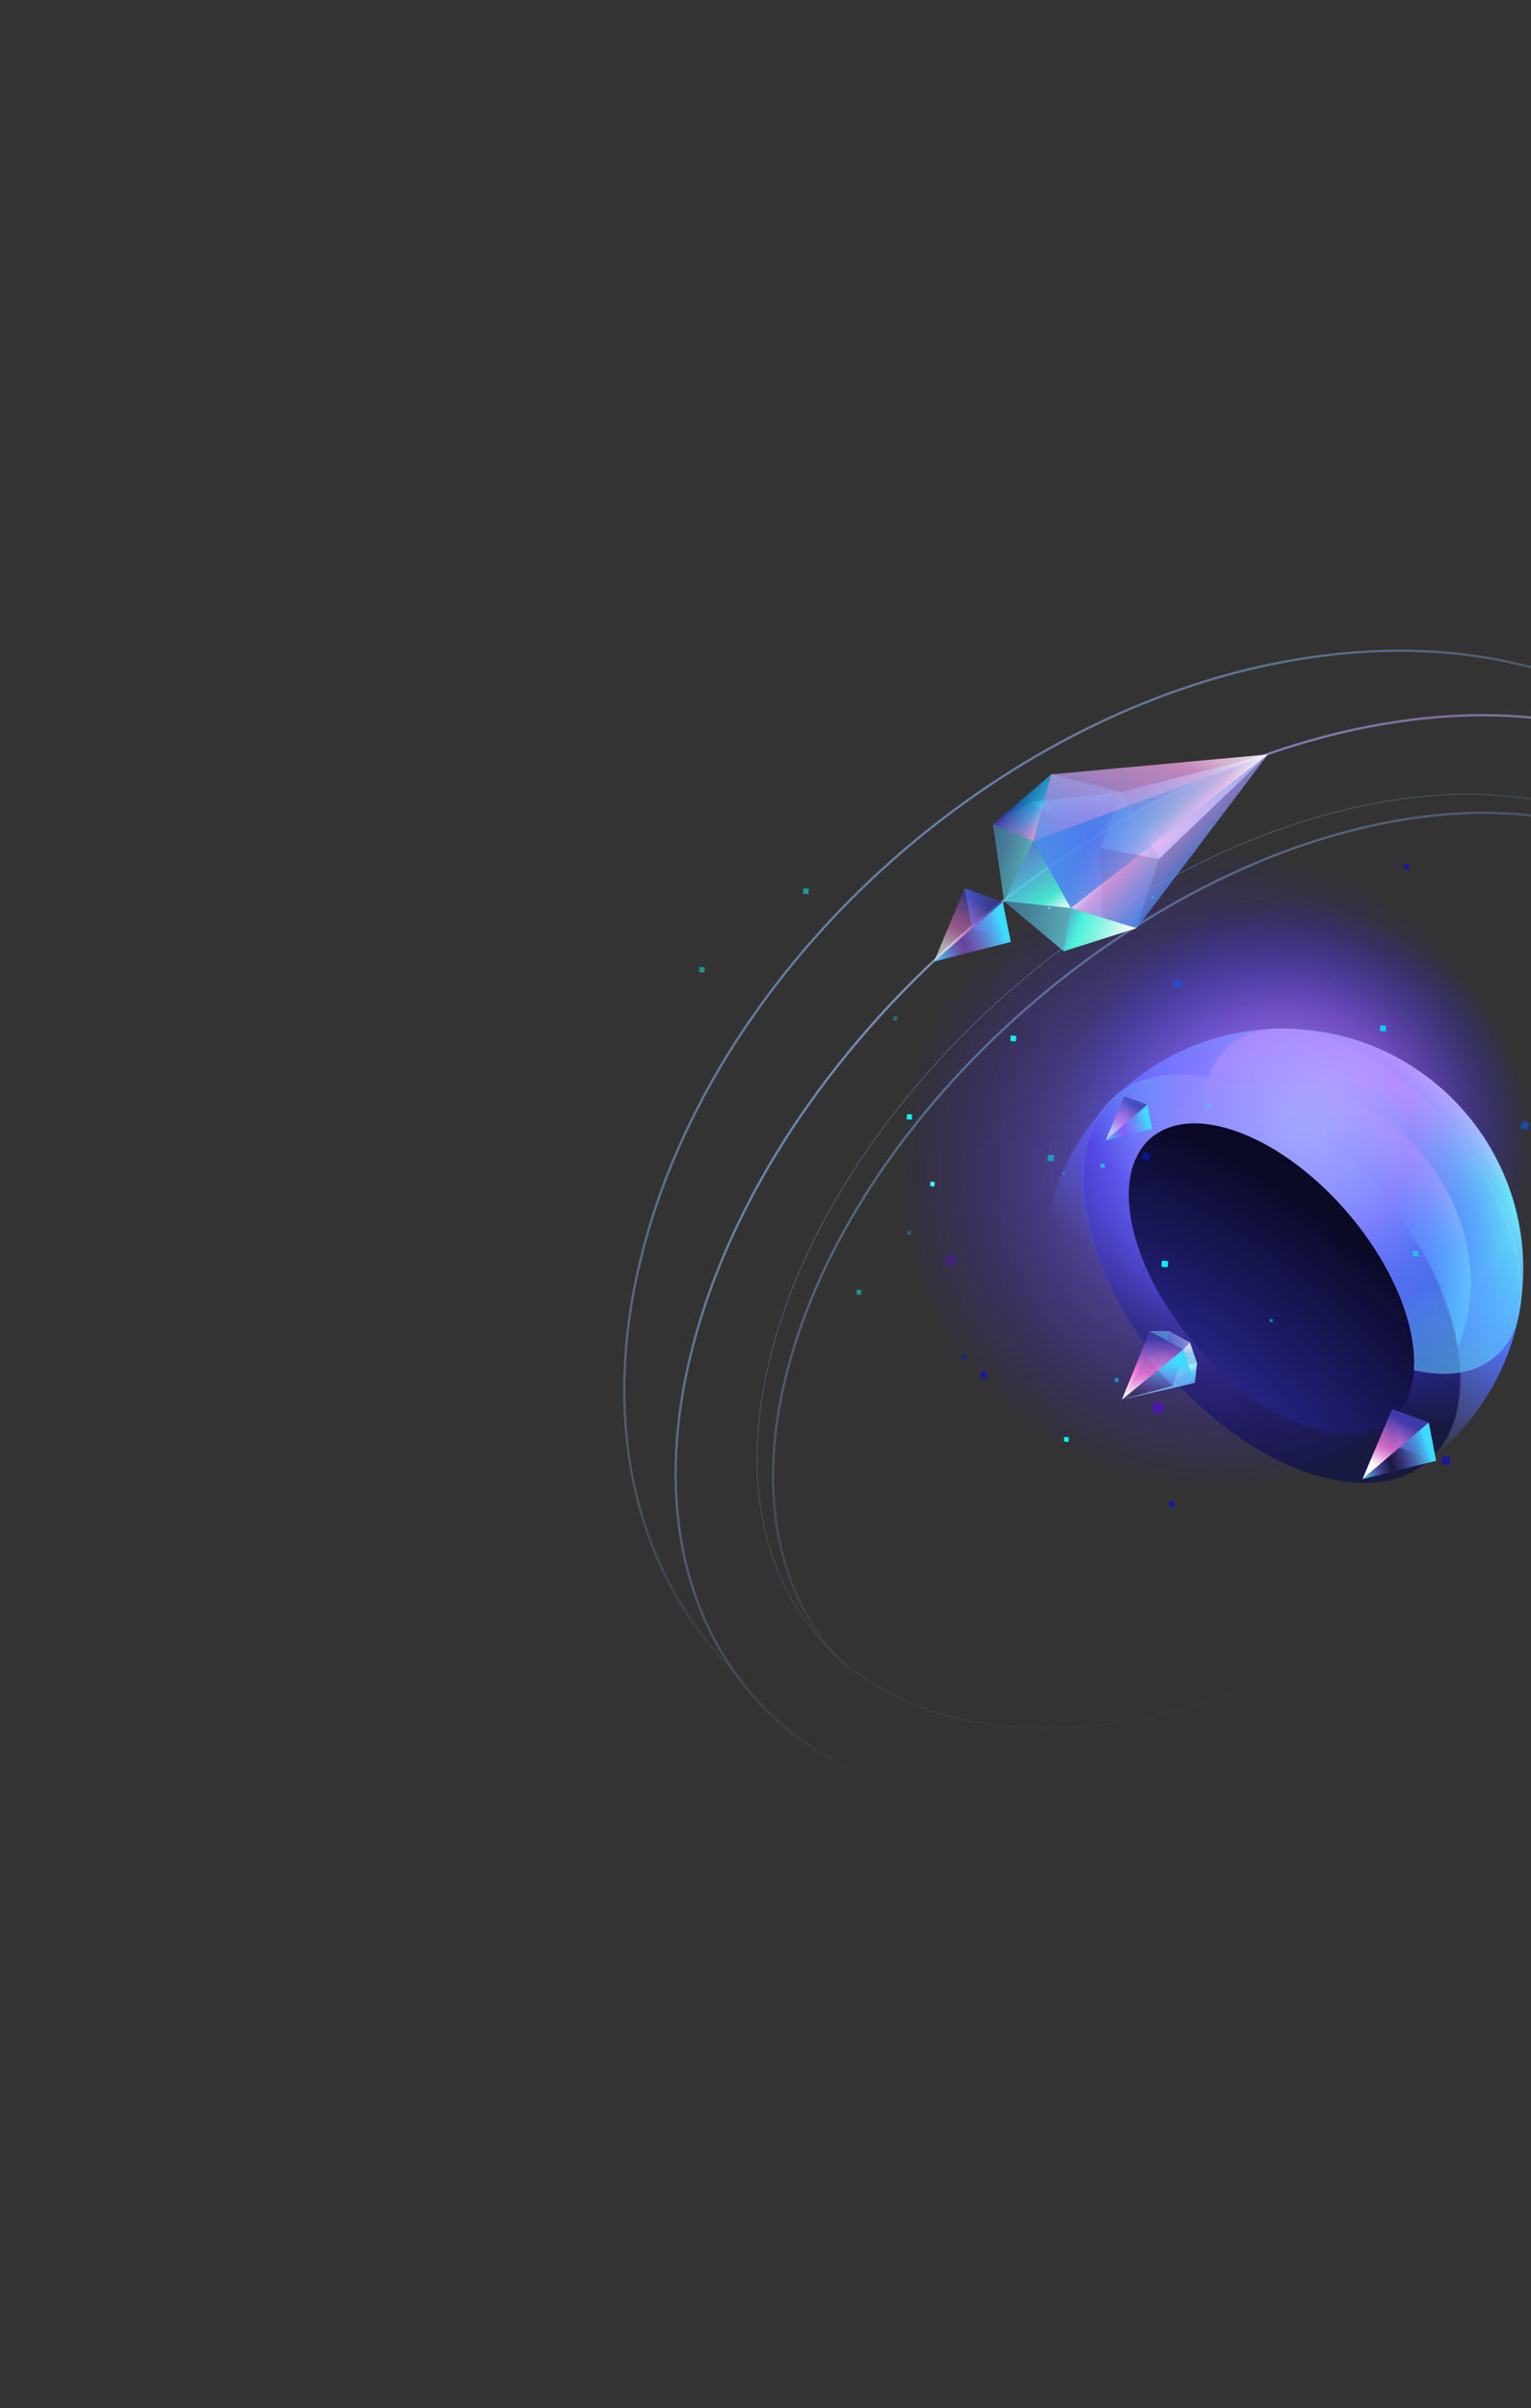 <svg width="799" height="1257" viewBox="0 0 799 1257" fill="none" xmlns="http://www.w3.org/2000/svg">
<rect x="0" y="0" width="799" height="1257" fill="#333333" stroke="none"/>
<path d="M794.557 672.287C789.123 741.383 728.704 792.992 659.607 787.558C590.51 782.123 538.901 721.704 544.336 652.607C549.77 583.51 610.189 531.902 679.286 537.336C748.383 542.77 799.992 603.19 794.557 672.287Z" fill="url(#paint0_linear_103_2045)"/>
<path d="M767.558 668.558C768.109 717.748 729.24 750.949 680.741 742.715C632.243 734.48 592.48 687.929 591.929 638.74C591.378 589.55 630.247 556.349 678.745 564.584C727.244 572.818 767.007 619.369 767.558 668.558Z" fill="url(#paint1_radial_103_2045)"/>
<path d="M760.503 701.374C770.615 757.192 735.4 787.271 681.849 768.558C628.298 749.844 576.69 689.425 566.578 633.607C556.466 577.789 591.681 547.71 645.232 566.423C698.783 585.136 750.391 645.556 760.503 701.374Z" fill="url(#paint2_radial_103_2045)"/>
<path d="M760.148 701.438C765.19 729.271 758.917 750.595 744.815 762.64C730.713 774.686 708.671 777.548 681.968 768.217C655.267 758.886 629.028 739.147 608.198 714.762C587.369 690.377 571.975 661.374 566.933 633.543C561.891 605.71 568.164 584.386 582.266 572.341C596.368 560.295 618.41 557.433 645.113 566.764C671.814 576.095 698.053 595.833 718.882 620.219C739.712 644.604 755.106 673.607 760.148 701.438Z" stroke="url(#paint3_linear_103_2045)" stroke-opacity="0.2" stroke-width="0.722"/>
<mask id="path-5-inside-1_103_2045" fill="white">
<path fill-rule="evenodd" clip-rule="evenodd" d="M737.884 715.162C738.284 709.211 737.766 702.569 736.231 695.319C727.327 653.265 687.564 606.714 647.419 591.345C640.499 588.696 634.019 587.146 628.079 586.61C625.018 546.695 652.862 526.891 694.253 542.023C739.185 558.449 783.068 609.824 792.268 656.772C800.743 700.02 776.83 724.425 737.884 715.162Z"/>
</mask>
<path fill-rule="evenodd" clip-rule="evenodd" d="M737.884 715.162C738.284 709.211 737.766 702.569 736.231 695.319C727.327 653.265 687.564 606.714 647.419 591.345C640.499 588.696 634.019 587.146 628.079 586.61C625.018 546.695 652.862 526.891 694.253 542.023C739.185 558.449 783.068 609.824 792.268 656.772C800.743 700.02 776.83 724.425 737.884 715.162Z" fill="url(#paint4_linear_103_2045)"/>
<path d="M736.231 695.319L735.524 695.469L736.231 695.319ZM737.884 715.162L737.163 715.114L737.122 715.724L737.717 715.865L737.884 715.162ZM647.419 591.345L647.161 592.02L647.419 591.345ZM628.079 586.61L627.359 586.666L627.405 587.275L628.014 587.33L628.079 586.61ZM694.253 542.023L694.501 541.345L694.253 542.023ZM792.268 656.772L791.559 656.911L792.268 656.772ZM735.524 695.469C737.048 702.664 737.558 709.239 737.163 715.114L738.605 715.211C739.01 709.183 738.484 702.473 736.938 695.17L735.524 695.469ZM647.161 592.02C667.093 599.65 686.976 615.045 702.991 633.794C719.006 652.544 731.103 674.589 735.524 695.469L736.938 695.17C732.454 673.995 720.218 651.738 704.09 632.856C687.961 613.974 667.89 598.409 647.677 590.67L647.161 592.02ZM628.014 587.33C633.878 587.858 640.292 589.39 647.161 592.02L647.677 590.67C640.705 588.001 634.16 586.433 628.144 585.891L628.014 587.33ZM628.799 586.555C627.282 566.767 633.429 552.13 644.905 544.27C656.396 536.4 673.437 535.182 694.005 542.701L694.501 541.345C673.677 533.732 656.101 534.851 644.088 543.078C632.06 551.316 625.815 566.538 627.359 586.666L628.799 586.555ZM694.005 542.701C716.326 550.862 738.432 567.725 756.111 588.421C773.789 609.118 786.989 633.588 791.559 656.911L792.977 656.633C788.348 633.008 775.006 608.317 757.209 587.483C739.413 566.648 717.112 549.611 694.501 541.345L694.005 542.701ZM791.559 656.911C795.771 678.401 791.904 695.043 782.334 705.162C772.777 715.268 757.359 719.051 738.051 714.459L737.717 715.865C757.355 720.536 773.366 716.748 783.384 706.155C793.388 695.576 797.241 678.391 792.977 656.633L791.559 656.911Z" fill="url(#paint5_linear_103_2045)" fill-opacity="0.3" mask="url(#path-5-inside-1_103_2045)"/>
<g style="mix-blend-mode:lighten">
<ellipse cx="667.918" cy="597.088" rx="153.274" ry="149.292" transform="rotate(-130.503 667.918 597.088)" fill="url(#paint6_radial_103_2045)" fill-opacity="0.6"/>
</g>
<g style="mix-blend-mode:lighten">
<path d="M486.486 460.21C574.906 384.684 708.02 395.38 783.803 484.102C859.587 572.823 849.342 705.972 760.922 781.499C672.501 857.025 539.388 846.328 463.604 757.607C387.821 668.885 398.065 535.736 486.486 460.21Z" fill="url(#paint7_radial_103_2045)" fill-opacity="0.8"/>
</g>
<path d="M736.229 695.319C745.134 737.373 719.808 759.006 679.663 743.636C639.518 728.267 599.756 681.716 590.851 639.662C581.947 597.608 607.272 575.976 647.417 591.345C687.562 606.714 727.325 653.265 736.229 695.319Z" fill="url(#paint8_radial_103_2045)"/>
<path d="M589.077 908.032C520.236 917.888 466.343 899.865 434.769 862.9C403.195 825.936 393.818 769.887 414.315 703.435C434.814 636.979 481.291 572.782 539.89 522.729C598.489 472.675 669.161 436.805 738.005 426.948C806.845 417.091 860.738 435.115 892.312 472.079C923.886 509.044 933.263 565.092 912.766 631.545C892.268 698.001 845.79 762.197 787.191 812.251C728.593 862.304 657.92 898.174 589.077 908.032Z" stroke="url(#paint9_linear_103_2045)" stroke-width="1.204"/>
<path d="M581.277 899.299C512.324 909.172 458.245 891.128 426.535 854.004C394.824 816.879 385.456 760.644 405.987 694.083C426.518 627.521 473.057 563.252 531.709 513.153C590.36 463.054 661.115 427.135 730.068 417.262C799.021 407.389 853.099 425.432 884.81 462.557C916.521 499.682 925.889 555.916 905.358 622.477C884.827 689.039 838.288 753.309 779.636 803.407C720.984 853.506 650.23 889.426 581.277 899.299Z" stroke="url(#paint10_linear_103_2045)" stroke-width="0.241"/>
<path d="M574.159 940.887C493.546 950.856 429.769 928.231 391.746 883.717C353.723 839.202 341.347 772.673 363.795 694.609C386.245 616.541 439.26 541.787 506.852 484.051C574.444 426.316 656.566 385.639 737.185 375.67C817.798 365.701 881.574 388.326 919.597 432.841C957.621 477.355 969.997 543.884 947.549 621.948C925.099 700.017 872.084 774.771 804.492 832.506C736.9 890.241 654.777 930.918 574.159 940.887Z" stroke="url(#paint11_linear_103_2045)" stroke-width="1.204"/>
<path d="M574.159 940.887C493.546 950.856 429.769 928.231 391.746 883.717C353.723 839.202 341.347 772.673 363.795 694.609C386.245 616.541 439.26 541.787 506.852 484.051C574.444 426.316 656.566 385.639 737.185 375.67C817.798 365.701 881.574 388.326 919.597 432.841C957.621 477.355 969.997 543.884 947.549 621.948C925.099 700.017 872.084 774.771 804.492 832.506C736.9 890.241 654.777 930.918 574.159 940.887Z" stroke="url(#paint12_linear_103_2045)" stroke-opacity="0.2" stroke-width="1.204"/>
<path d="M567.022 932.497C483.27 938.784 415.343 911.343 373.172 861.973C331.002 812.603 314.518 741.221 333.82 659.482C353.124 577.734 404.561 501.147 472.144 443.419C539.726 385.692 623.413 346.86 707.173 340.573C790.926 334.287 858.853 361.727 901.023 411.097C943.194 460.467 959.678 531.849 940.376 613.589C921.072 695.336 869.635 771.924 802.052 829.651C734.469 887.378 650.782 926.21 567.022 932.497Z" stroke="url(#paint13_linear_103_2045)" stroke-width="1.204"/>
<rect x="546.689" y="605.976" width="3.256" height="3.256" transform="rotate(-85.503 546.689 605.976)" fill="#00F0FF" fill-opacity="0.5"/>
<rect x="546.822" y="474.625" width="1.343" height="1.343" transform="rotate(-85.503 546.822 474.625)" fill="#00F0FF"/>
<rect x="595.194" y="439.411" width="2.031" height="2.031" transform="rotate(-85.503 595.194 439.411)" fill="#00F0FF"/>
<rect x="601.021" y="469.001" width="1.203" height="1.203" transform="rotate(-85.503 601.021 469.001)" fill="#00F0FF"/>
<rect x="606.142" y="661.284" width="3.256" height="3.256" transform="rotate(-85.503 606.142 661.284)" fill="#00F0FF"/>
<rect x="511.685" y="719.156" width="3.256" height="3.256" transform="rotate(-85.503 511.685 719.156)" fill="#0500FF" fill-opacity="0.5"/>
<rect x="485.395" y="619.124" width="2.276" height="2.276" transform="rotate(-85.503 485.395 619.124)" fill="#3DFFFB"/>
<rect x="752.304" y="764.344" width="4.232" height="4.232" transform="rotate(-85.503 752.304 764.344)" fill="#0500FF" fill-opacity="0.5"/>
<rect width="3.871" height="3.871" transform="matrix(-0.958 -0.286 0.286 -0.958 797.16 589.939)" fill="#0066FF" fill-opacity="0.5"/>
<rect width="3.028" height="3.028" transform="matrix(-0.997 -0.078 0.078 -0.997 723.15 538.478)" fill="#00D1FF"/>
<rect width="3.638" height="3.638" transform="matrix(0.958 0.286 0.286 -0.958 596.005 604.852)" fill="#001AFF" fill-opacity="0.5"/>
<rect x="616.048" y="515.766" width="3.871" height="3.871" transform="rotate(-163.401 616.048 515.766)" fill="#0066FF" fill-opacity="0.5"/>
<rect x="735.271" y="454.036" width="2.799" height="2.799" transform="rotate(-175.503 735.271 454.036)" fill="#0500FF" fill-opacity="0.5"/>
<rect width="2.169" height="2.169" transform="matrix(0.078 -0.997 0.997 0.078 574.27 609.51)" fill="#00FFF0" fill-opacity="0.6"/>
<rect x="555.2" y="752.514" width="2.443" height="2.443" transform="rotate(-85.503 555.2 752.514)" fill="#00FFF0"/>
<rect width="2.698" height="2.698" transform="matrix(-0.078 0.997 0.997 0.078 473.368 581.578)" fill="#00FFF0"/>
<rect x="527.304" y="543.374" width="2.87" height="2.87" transform="rotate(-85.503 527.304 543.374)" fill="#00FFF0"/>
<rect width="2.87" height="2.87" transform="matrix(0.078 -0.997 0.997 0.078 737.218 655.738)" fill="#00FFF0" fill-opacity="0.5"/>
<rect x="662.57" y="690.037" width="1.574" height="1.574" transform="rotate(-85.503 662.57 690.037)" fill="#00FFF0" fill-opacity="0.5"/>
<rect x="611.001" y="787.079" width="2.87" height="2.87" transform="rotate(-120.813 611.001 787.079)" fill="#0500FF" fill-opacity="0.5"/>
<rect x="581.638" y="721.313" width="2.004" height="2.004" transform="rotate(-85.503 581.638 721.313)" fill="#00D1FF" fill-opacity="0.6"/>
<rect x="601.309" y="737.361" width="5.4" height="5.4" transform="rotate(-85.503 601.309 737.361)" fill="#6100FF" fill-opacity="0.5"/>
<g opacity="0.5">
<rect x="465.999" y="532.675" width="2.169" height="2.169" transform="rotate(-85.503 465.999 532.675)" fill="#00FFF0" fill-opacity="0.6"/>
<rect width="2.443" height="2.443" transform="matrix(0.078 -0.997 0.997 0.078 446.929 675.678)" fill="#00FFF0"/>
<rect width="2.698" height="2.698" transform="matrix(-0.078 0.997 0.997 0.078 365.097 504.745)" fill="#00FFF0"/>
<rect width="2.87" height="2.87" transform="matrix(0.078 -0.997 0.997 0.078 419.033 466.538)" fill="#00FFF0"/>
<rect x="628.947" y="578.902" width="2.87" height="2.87" transform="rotate(-85.503 628.947 578.902)" fill="#00FFF0" fill-opacity="0.5"/>
<rect x="554.299" y="613.201" width="1.574" height="1.574" transform="rotate(-85.503 554.299 613.201)" fill="#00FFF0" fill-opacity="0.5"/>
<rect x="502.731" y="710.242" width="2.87" height="2.87" transform="rotate(-120.813 502.731 710.242)" fill="#0500FF" fill-opacity="0.5"/>
<rect x="473.368" y="644.477" width="2.004" height="2.004" transform="rotate(-85.503 473.368 644.477)" fill="#00D1FF" fill-opacity="0.6"/>
<rect width="5.4" height="5.4" transform="matrix(0.078 -0.997 0.997 0.078 493.039 660.527)" fill="#6100FF" fill-opacity="0.5"/>
</g>
<path d="M730.35 755.617L726.51 735.634L745.646 742.551L749.486 762.533L730.35 755.617Z" fill="url(#paint14_linear_103_2045)"/>
<path d="M745.646 742.553L726.509 735.637L711.039 772.111L745.646 742.553Z" fill="url(#paint15_linear_103_2045)"/>
<path d="M745.646 742.556L749.509 762.533L711.039 772.114L745.646 742.556Z" fill="url(#paint16_linear_103_2045)"/>
<path d="M589.163 584.878L586.741 572.27L598.815 576.634L601.238 589.243L589.163 584.878Z" fill="url(#paint17_linear_103_2045)"/>
<path d="M598.818 576.633L586.741 572.268L576.977 595.286L598.818 576.633Z" fill="url(#paint18_linear_103_2045)" fill-opacity="0.6"/>
<path d="M598.817 576.632L601.255 589.239L576.976 595.286L598.817 576.632Z" fill="url(#paint19_linear_103_2045)"/>
<path d="M507.482 484.61L503.34 463.791L523.349 470.876L527.49 491.694L507.482 484.61Z" fill="url(#paint20_linear_103_2045)"/>
<path d="M523.349 470.88L503.34 463.795L487.45 501.948L523.349 470.88Z" fill="url(#paint21_linear_103_2045)" fill-opacity="0.6"/>
<path d="M523.349 470.88L527.514 491.692L487.45 501.948L523.349 470.88Z" fill="url(#paint22_linear_103_2045)"/>
<path d="M610.151 694.829L608.933 704.389L616.041 712.5L624.707 711.602L621.021 700.775L610.151 694.829Z" fill="url(#paint23_linear_103_2045)" fill-opacity="0.7"/>
<path d="M585.585 730.559L611.747 723.512L623.565 721.889L585.585 730.559Z" fill="url(#paint24_linear_103_2045)" fill-opacity="0.8"/>
<path d="M585.585 730.56L598.223 708.019L600.011 694.86L585.585 730.56Z" fill="url(#paint25_linear_103_2045)"/>
<path d="M600.009 694.864L598.225 708.027L608.933 704.39L610.153 694.828L600.009 694.864Z" fill="url(#paint26_linear_103_2045)" fill-opacity="0.6"/>
<path d="M611.745 723.51L598.226 708.024L608.935 704.387L616.041 712.497L611.745 723.51Z" fill="url(#paint27_linear_103_2045)" fill-opacity="0.6"/>
<path d="M611.743 723.514L623.564 721.888L624.708 711.6L616.041 712.499L611.743 723.514Z" fill="url(#paint28_linear_103_2045)" fill-opacity="0.8"/>
<path d="M585.585 730.559L617.523 704.443L623.565 721.889L585.585 730.559Z" fill="url(#paint29_linear_103_2045)"/>
<path d="M585.585 730.558L617.521 704.442L600.011 694.859L585.585 730.558Z" fill="url(#paint30_linear_103_2045)"/>
<path d="M623.564 721.89L617.523 704.442L621.021 700.773L624.707 711.606L623.564 721.89Z" fill="url(#paint31_linear_103_2045)" fill-opacity="0.6"/>
<path d="M600.006 694.864L617.52 704.444L621.022 700.775L610.148 694.828L600.006 694.864Z" fill="url(#paint32_linear_103_2045)" fill-opacity="0.6"/>
<path d="M585.292 413.403L604.796 448.452L574.158 442.547L585.292 413.403Z" fill="url(#paint33_linear_103_2045)"/>
<path d="M585.295 413.403L604.798 448.452L661.721 393.825L585.295 413.403Z" fill="url(#paint34_linear_103_2045)"/>
<path d="M538.14 418.685L574.174 442.545L585.294 413.403L538.14 418.685Z" fill="url(#paint35_linear_103_2045)"/>
<path d="M575.452 485.738L574.173 442.543L538.14 418.688L518.214 430.258L524.041 470.44L555.116 496.572L575.452 485.738Z" fill="url(#paint36_linear_103_2045)" fill-opacity="0.5"/>
<path d="M558.859 474.016L593.266 484.472L604.799 448.452L585.295 413.403L548.606 404.217L539.356 438.967L558.859 474.016Z" fill="url(#paint37_radial_103_2045)" fill-opacity="0.5"/>
<path d="M539.356 438.966L558.86 474.015L524.037 470.439L539.356 438.966Z" fill="url(#paint38_linear_103_2045)"/>
<path d="M539.356 438.967L558.86 474.016L661.72 393.823L539.356 438.967Z" fill="url(#paint39_linear_103_2045)" fill-opacity="0.9"/>
<path d="M555.118 496.573L558.86 474.016L524.037 470.44L555.118 496.573Z" fill="url(#paint40_linear_103_2045)" fill-opacity="0.5"/>
<path d="M518.214 430.256L539.355 438.966L524.039 470.443L518.214 430.256Z" fill="url(#paint41_linear_103_2045)" fill-opacity="0.5"/>
<path d="M555.118 496.575L558.86 474.017L593.267 484.474L555.118 496.575Z" fill="url(#paint42_linear_103_2045)"/>
<path d="M518.215 430.255L539.356 438.966L548.607 404.216L518.215 430.255Z" fill="url(#paint43_linear_103_2045)"/>
<path d="M518.215 430.255L539.356 438.966L548.607 404.216L518.215 430.255Z" fill="url(#paint44_linear_103_2045)" fill-opacity="0.6"/>
<path d="M661.722 393.823L558.86 474.017L593.266 484.473L661.722 393.823Z" fill="url(#paint45_linear_103_2045)" fill-opacity="0.9"/>
<path d="M661.721 393.822L539.353 438.963L548.604 404.213L661.721 393.822Z" fill="url(#paint46_linear_103_2045)" fill-opacity="0.9"/>
<defs>
<linearGradient id="paint0_linear_103_2045" x1="723.808" y1="549.97" x2="634.546" y2="692.258" gradientUnits="userSpaceOnUse">
<stop stop-color="white"/>
<stop offset="0.166" stop-color="#71FFF6"/>
<stop offset="0.552" stop-color="#4F75FF"/>
<stop offset="1" stop-color="#5E64FF" stop-opacity="0"/>
</linearGradient>
<radialGradient id="paint1_radial_103_2045" cx="0" cy="0" r="1" gradientUnits="userSpaceOnUse" gradientTransform="translate(670.899 689.283) rotate(-77.979) scale(111.793 133.428)">
<stop offset="0.406" stop-color="#3330B1" stop-opacity="0.1"/>
<stop offset="0.679" stop-color="#58FFFF" stop-opacity="0.5"/>
<stop offset="1" stop-color="white"/>
</radialGradient>
<radialGradient id="paint2_radial_103_2045" cx="0" cy="0" r="1" gradientUnits="userSpaceOnUse" gradientTransform="translate(662.681 580.402) rotate(123.323) scale(142.259 243.672)">
<stop stop-color="white"/>
<stop offset="0.298" stop-color="#5EF5FF"/>
<stop offset="0.538" stop-color="#3432BD"/>
<stop offset="0.914" stop-color="#171940"/>
</radialGradient>
<linearGradient id="paint3_linear_103_2045" x1="658.326" y1="571.137" x2="623.613" y2="723.337" gradientUnits="userSpaceOnUse">
<stop stop-color="white"/>
<stop offset="1" stop-color="white" stop-opacity="0"/>
</linearGradient>
<linearGradient id="paint4_linear_103_2045" x1="720.446" y1="566.066" x2="708.225" y2="672.786" gradientUnits="userSpaceOnUse">
<stop stop-color="white"/>
<stop offset="0.502" stop-color="#4FFFF4" stop-opacity="0.1"/>
<stop offset="1" stop-color="#5ECFFF" stop-opacity="0.6"/>
</linearGradient>
<linearGradient id="paint5_linear_103_2045" x1="710.261" y1="519.538" x2="728.327" y2="759.246" gradientUnits="userSpaceOnUse">
<stop stop-color="white"/>
<stop offset="1" stop-color="white" stop-opacity="0"/>
</linearGradient>
<radialGradient id="paint6_radial_103_2045" cx="0" cy="0" r="1" gradientUnits="userSpaceOnUse" gradientTransform="translate(667.918 607.669) rotate(80.778) scale(118.68 121.917)">
<stop offset="0.073" stop-color="white"/>
<stop offset="0.508" stop-color="#C173FF" stop-opacity="0.9"/>
<stop offset="1" stop-color="#0E26FF" stop-opacity="0"/>
</radialGradient>
<radialGradient id="paint7_radial_103_2045" cx="0" cy="0" r="1" gradientUnits="userSpaceOnUse" gradientTransform="translate(635.052 611.162) rotate(-49.519) scale(167.284 168.146)">
<stop offset="0.073" stop-color="#8785FF"/>
<stop offset="1" stop-color="#3E0EFF" stop-opacity="0"/>
</radialGradient>
<radialGradient id="paint8_radial_103_2045" cx="0" cy="0" r="1" gradientUnits="userSpaceOnUse" gradientTransform="translate(596.298 745.353) rotate(-55.689) scale(145.352 255.741)">
<stop stop-color="#3330B1"/>
<stop offset="1" stop-color="#0A0926"/>
</radialGradient>
<linearGradient id="paint9_linear_103_2045" x1="479.877" y1="452.47" x2="679.526" y2="686.203" gradientUnits="userSpaceOnUse">
<stop stop-color="#8FBCFF" stop-opacity="0.6"/>
<stop offset="1" stop-color="#8FBCFF" stop-opacity="0"/>
</linearGradient>
<linearGradient id="paint10_linear_103_2045" x1="520.85" y1="500.441" x2="779.714" y2="803.499" gradientUnits="userSpaceOnUse">
<stop stop-color="#8FBCFF" stop-opacity="0.6"/>
<stop offset="1" stop-color="#8FBCFF" stop-opacity="0"/>
</linearGradient>
<linearGradient id="paint11_linear_103_2045" x1="425.824" y1="389.191" x2="699.489" y2="709.577" gradientUnits="userSpaceOnUse">
<stop stop-color="white" stop-opacity="0.6"/>
<stop offset="0.344" stop-color="#8FBCFF" stop-opacity="0.6"/>
<stop offset="1" stop-color="#8FBCFF" stop-opacity="0"/>
</linearGradient>
<linearGradient id="paint12_linear_103_2045" x1="675.874" y1="392.162" x2="701.792" y2="504.422" gradientUnits="userSpaceOnUse">
<stop stop-color="#FF48D7"/>
<stop offset="0.234" stop-color="white" stop-opacity="0.766"/>
<stop offset="1" stop-color="#FF48D7" stop-opacity="0"/>
</linearGradient>
<linearGradient id="paint13_linear_103_2045" x1="457.384" y1="426.138" x2="655.512" y2="658.092" gradientUnits="userSpaceOnUse">
<stop stop-color="#8FBCFF" stop-opacity="0.6"/>
<stop offset="1" stop-color="#8FBCFF" stop-opacity="0"/>
</linearGradient>
<linearGradient id="paint14_linear_103_2045" x1="725.529" y1="748.103" x2="750.467" y2="750.065" gradientUnits="userSpaceOnUse">
<stop stop-color="#6083FF"/>
<stop offset="1" stop-color="#0C1E5E" stop-opacity="0"/>
</linearGradient>
<linearGradient id="paint15_linear_103_2045" x1="731.431" y1="733.032" x2="710.934" y2="771.988" gradientUnits="userSpaceOnUse">
<stop offset="0.171" stop-color="#3D3BA9"/>
<stop offset="0.538" stop-color="#FF7BE2" stop-opacity="0.8"/>
<stop offset="0.792" stop-color="white"/>
</linearGradient>
<linearGradient id="paint16_linear_103_2045" x1="711.175" y1="772.273" x2="747.887" y2="760.29" gradientUnits="userSpaceOnUse">
<stop stop-color="#3DDCFF"/>
<stop offset="0.427" stop-color="#9D50FF" stop-opacity="0"/>
<stop offset="0.977" stop-color="#3DDCFF"/>
</linearGradient>
<linearGradient id="paint17_linear_103_2045" x1="586.122" y1="580.138" x2="601.857" y2="581.375" gradientUnits="userSpaceOnUse">
<stop stop-color="#6083FF"/>
<stop offset="1" stop-color="#0C1E5E" stop-opacity="0"/>
</linearGradient>
<linearGradient id="paint18_linear_103_2045" x1="589.847" y1="570.624" x2="576.911" y2="595.209" gradientUnits="userSpaceOnUse">
<stop offset="0.171" stop-color="#3D3BA9"/>
<stop offset="0.538" stop-color="#FF7BE2" stop-opacity="0.8"/>
<stop offset="0.792" stop-color="white"/>
</linearGradient>
<linearGradient id="paint19_linear_103_2045" x1="577.062" y1="595.386" x2="600.231" y2="587.824" gradientUnits="userSpaceOnUse">
<stop stop-color="#3DDCFF"/>
<stop offset="0.427" stop-color="#9D50FF" stop-opacity="0.5"/>
<stop offset="0.977" stop-color="#3DDCFF"/>
</linearGradient>
<linearGradient id="paint20_linear_103_2045" x1="502.402" y1="476.805" x2="528.429" y2="478.681" gradientUnits="userSpaceOnUse">
<stop stop-color="#6083FF"/>
<stop offset="1" stop-color="#0C1E5E" stop-opacity="0"/>
</linearGradient>
<linearGradient id="paint21_linear_103_2045" x1="508.456" y1="461.046" x2="487.34" y2="501.82" gradientUnits="userSpaceOnUse">
<stop offset="0.171" stop-color="#3D3BA9"/>
<stop offset="0.538" stop-color="#FF7BE2" stop-opacity="0.8"/>
<stop offset="0.792" stop-color="white"/>
</linearGradient>
<linearGradient id="paint22_linear_103_2045" x1="487.593" y1="502.113" x2="525.807" y2="489.364" gradientUnits="userSpaceOnUse">
<stop stop-color="#3DDCFF"/>
<stop offset="0.427" stop-color="#9D50FF" stop-opacity="0.5"/>
<stop offset="0.977" stop-color="#3DDCFF"/>
</linearGradient>
<linearGradient id="paint23_linear_103_2045" x1="605.562" y1="701.29" x2="622.418" y2="702.315" gradientUnits="userSpaceOnUse">
<stop stop-color="#6587FF"/>
<stop offset="1" stop-color="#D8E0FF" stop-opacity="0.9"/>
</linearGradient>
<linearGradient id="paint24_linear_103_2045" x1="609.349" y1="710.26" x2="621.931" y2="732.512" gradientUnits="userSpaceOnUse">
<stop offset="0.135" stop-color="white"/>
<stop offset="0.281" stop-color="#89F8FF" stop-opacity="0.935"/>
<stop offset="0.646" stop-color="#71F6FF" stop-opacity="0.921"/>
<stop offset="1" stop-color="#4A72FF" stop-opacity="0.9"/>
</linearGradient>
<linearGradient id="paint25_linear_103_2045" x1="585.682" y1="705.244" x2="597.103" y2="724.442" gradientUnits="userSpaceOnUse">
<stop offset="0.171" stop-color="#3D3BA9"/>
<stop offset="0.538" stop-color="#FF7BE2" stop-opacity="0.8"/>
<stop offset="0.792" stop-color="white"/>
</linearGradient>
<linearGradient id="paint26_linear_103_2045" x1="604.66" y1="690.891" x2="610.45" y2="704.041" gradientUnits="userSpaceOnUse">
<stop offset="0.135" stop-color="white"/>
<stop offset="0.281" stop-color="#89F8FF" stop-opacity="0.935"/>
<stop offset="0.646" stop-color="#71F6FF" stop-opacity="0.921"/>
<stop offset="1" stop-color="#4A72FF" stop-opacity="0.9"/>
</linearGradient>
<linearGradient id="paint27_linear_103_2045" x1="602.437" y1="704.426" x2="597.516" y2="718.495" gradientUnits="userSpaceOnUse">
<stop offset="0.135" stop-color="white"/>
<stop offset="0.281" stop-color="#89F8FF" stop-opacity="0.935"/>
<stop offset="0.646" stop-color="#71F6FF" stop-opacity="0.921"/>
<stop offset="1" stop-color="#4A72FF" stop-opacity="0.9"/>
</linearGradient>
<linearGradient id="paint28_linear_103_2045" x1="622.93" y1="711.859" x2="628.136" y2="721.872" gradientUnits="userSpaceOnUse">
<stop offset="0.135" stop-color="white"/>
<stop offset="0.281" stop-color="#89F8FF" stop-opacity="0.935"/>
<stop offset="0.646" stop-color="#71F6FF" stop-opacity="0.921"/>
<stop offset="1" stop-color="#4A72FF" stop-opacity="0.9"/>
</linearGradient>
<linearGradient id="paint29_linear_103_2045" x1="597.502" y1="744.26" x2="603.947" y2="709.231" gradientUnits="userSpaceOnUse">
<stop stop-color="#3DDCFF"/>
<stop offset="0.427" stop-color="#9D50FF" stop-opacity="0"/>
<stop offset="0.977" stop-color="#3DDCFF"/>
</linearGradient>
<linearGradient id="paint30_linear_103_2045" x1="613.152" y1="690.885" x2="610.639" y2="740.751" gradientUnits="userSpaceOnUse">
<stop offset="0.171" stop-color="#3D3BA9"/>
<stop offset="0.538" stop-color="#FF7BE2" stop-opacity="0.8"/>
<stop offset="0.792" stop-color="white"/>
</linearGradient>
<linearGradient id="paint31_linear_103_2045" x1="622.343" y1="700.325" x2="625.724" y2="721.214" gradientUnits="userSpaceOnUse">
<stop offset="0.135" stop-color="white"/>
<stop offset="0.281" stop-color="#89F8FF" stop-opacity="0.935"/>
<stop offset="0.646" stop-color="#71F6FF" stop-opacity="0.921"/>
<stop offset="1" stop-color="#4A72FF" stop-opacity="0.9"/>
</linearGradient>
<linearGradient id="paint32_linear_103_2045" x1="606.066" y1="701.958" x2="617.034" y2="692.589" gradientUnits="userSpaceOnUse">
<stop stop-color="#3E5ABE"/>
<stop offset="1" stop-color="#3E5ABE" stop-opacity="0"/>
</linearGradient>
<linearGradient id="paint33_linear_103_2045" x1="557.389" y1="474.833" x2="528.823" y2="434.181" gradientUnits="userSpaceOnUse">
<stop stop-color="white"/>
<stop offset="0.227" stop-color="#47FFDE" stop-opacity="0.8"/>
<stop offset="1" stop-color="#6D61FF" stop-opacity="0.5"/>
</linearGradient>
<linearGradient id="paint34_linear_103_2045" x1="557.389" y1="474.835" x2="528.824" y2="434.184" gradientUnits="userSpaceOnUse">
<stop stop-color="white"/>
<stop offset="0.227" stop-color="#47FFDE" stop-opacity="0.8"/>
<stop offset="1" stop-color="#6D61FF" stop-opacity="0.5"/>
</linearGradient>
<linearGradient id="paint35_linear_103_2045" x1="546.595" y1="405.336" x2="560.83" y2="434.194" gradientUnits="userSpaceOnUse">
<stop stop-color="white"/>
<stop offset="0.227" stop-color="#47FFDE" stop-opacity="0.8"/>
<stop offset="1" stop-color="#6D61FF" stop-opacity="0.5"/>
</linearGradient>
<linearGradient id="paint36_linear_103_2045" x1="586.223" y1="435.837" x2="511.991" y2="477.146" gradientUnits="userSpaceOnUse">
<stop stop-color="#6D61FF"/>
<stop offset="1" stop-color="#47FFDE"/>
</linearGradient>
<radialGradient id="paint37_radial_103_2045" cx="0" cy="0" r="1" gradientUnits="userSpaceOnUse" gradientTransform="translate(572.077 443.709) rotate(-119.095) scale(67.999 38.924)">
<stop stop-color="#6D61FF"/>
<stop offset="1" stop-color="#47FFDE"/>
</radialGradient>
<linearGradient id="paint38_linear_103_2045" x1="557.389" y1="474.833" x2="528.824" y2="434.182" gradientUnits="userSpaceOnUse">
<stop stop-color="white"/>
<stop offset="0.227" stop-color="#47FFDE" stop-opacity="0.8"/>
<stop offset="1" stop-color="#6D61FF" stop-opacity="0.5"/>
</linearGradient>
<linearGradient id="paint39_linear_103_2045" x1="546.454" y1="472.81" x2="605.438" y2="503.202" gradientUnits="userSpaceOnUse">
<stop offset="0.073" stop-color="#4B86FA" stop-opacity="0.8"/>
<stop offset="0.792" stop-color="#FCA6EF" stop-opacity="0.8"/>
<stop offset="1" stop-color="white"/>
</linearGradient>
<linearGradient id="paint40_linear_103_2045" x1="558.333" y1="473.07" x2="521.811" y2="471.447" gradientUnits="userSpaceOnUse">
<stop stop-color="#7BFFE7" stop-opacity="0.8"/>
<stop offset="1" stop-color="#322994" stop-opacity="0.5"/>
</linearGradient>
<linearGradient id="paint41_linear_103_2045" x1="539.882" y1="439.912" x2="515.647" y2="435.717" gradientUnits="userSpaceOnUse">
<stop stop-color="#7BFFE7" stop-opacity="0.9"/>
<stop offset="1" stop-color="#322994" stop-opacity="0.5"/>
</linearGradient>
<linearGradient id="paint42_linear_103_2045" x1="591.256" y1="485.593" x2="547.338" y2="469.482" gradientUnits="userSpaceOnUse">
<stop stop-color="white"/>
<stop offset="0.587" stop-color="#47FFDE" stop-opacity="0.9"/>
<stop offset="1" stop-color="#6D61FF" stop-opacity="0.5"/>
</linearGradient>
<linearGradient id="paint43_linear_103_2045" x1="519.594" y1="430.337" x2="541.785" y2="443.149" gradientUnits="userSpaceOnUse">
<stop stop-color="#0A3892"/>
<stop offset="0.536" stop-color="#29B2ED" stop-opacity="0.8"/>
<stop offset="0.968" stop-color="white"/>
</linearGradient>
<linearGradient id="paint44_linear_103_2045" x1="534.47" y1="443.19" x2="533.123" y2="419.945" gradientUnits="userSpaceOnUse">
<stop stop-color="#FF439D"/>
<stop offset="1" stop-color="#FF43D6" stop-opacity="0"/>
</linearGradient>
<linearGradient id="paint45_linear_103_2045" x1="648.235" y1="430.569" x2="620.86" y2="404.276" gradientUnits="userSpaceOnUse">
<stop offset="0.073" stop-color="#4B86FA" stop-opacity="0.8"/>
<stop offset="0.792" stop-color="#FCA6EF" stop-opacity="0.8"/>
<stop offset="1" stop-color="white"/>
</linearGradient>
<linearGradient id="paint46_linear_103_2045" x1="440.181" y1="421.767" x2="491.553" y2="313.299" gradientUnits="userSpaceOnUse">
<stop offset="0.073" stop-color="#4B86FA" stop-opacity="0.8"/>
<stop offset="0.792" stop-color="#FCA6EF" stop-opacity="0.8"/>
<stop offset="1" stop-color="white"/>
</linearGradient>
</defs>
</svg>
